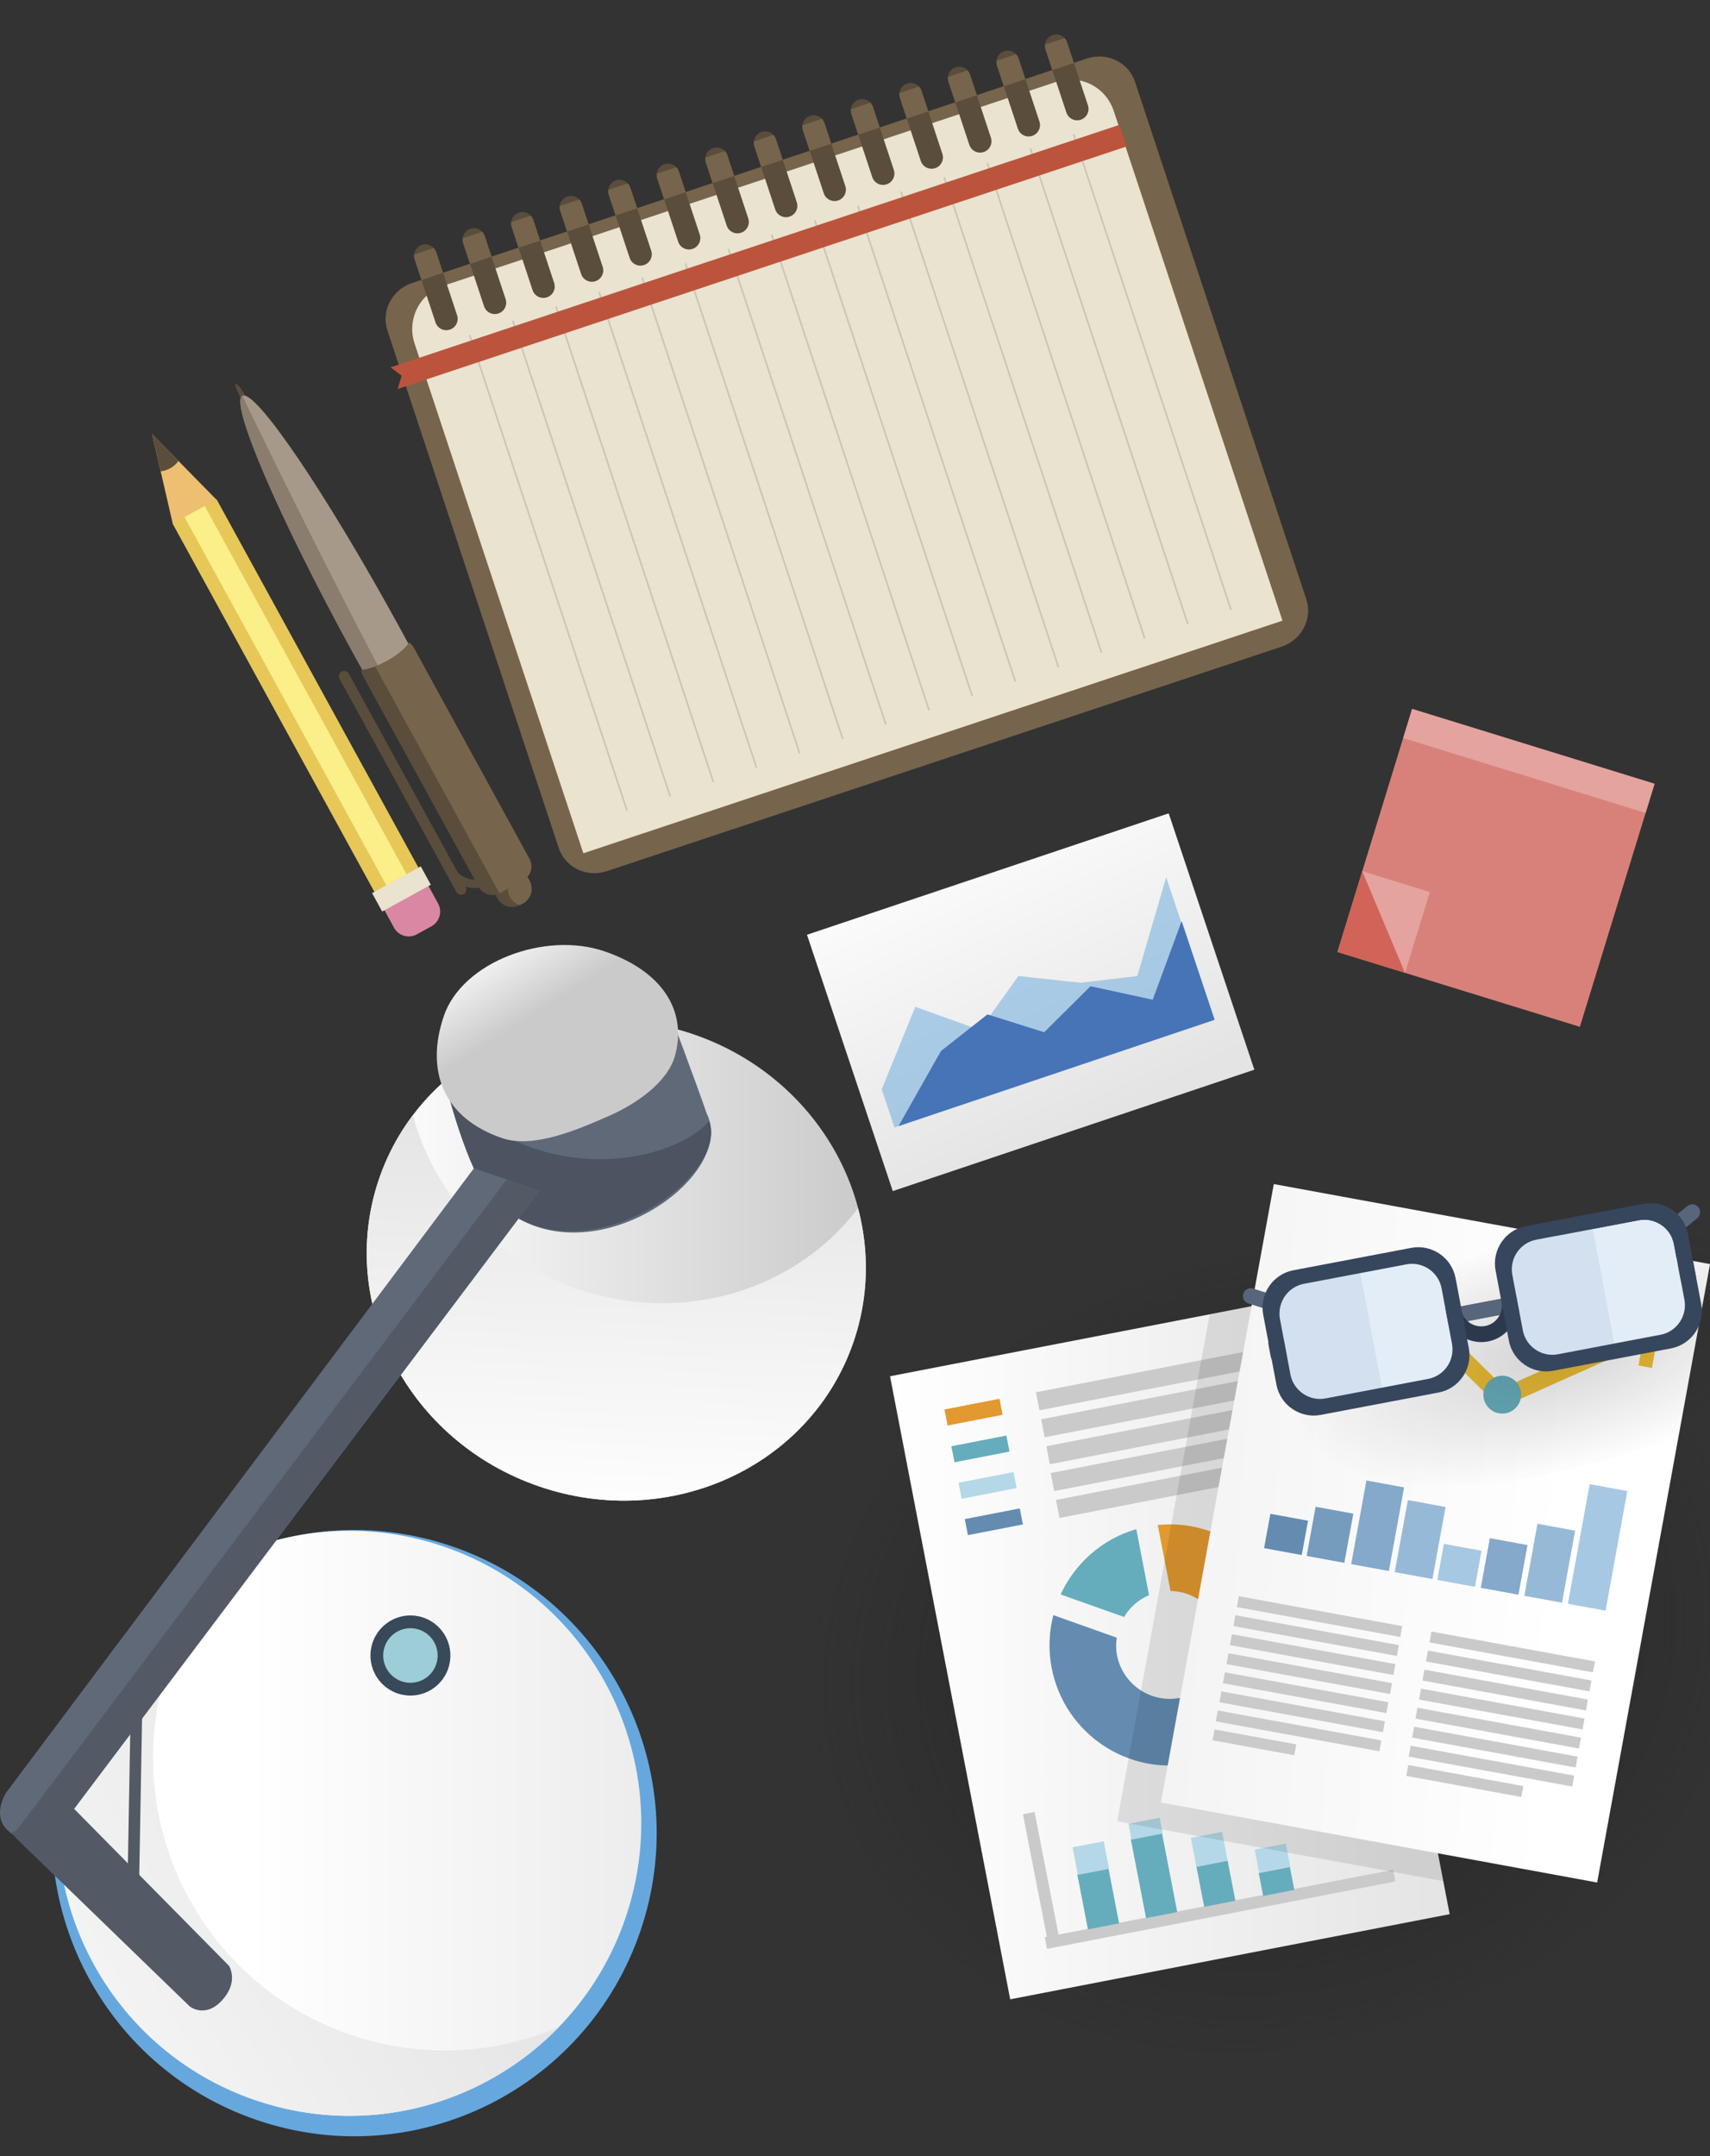 <?xml version="1.0" encoding="utf-8"?>
<!-- Generator: Adobe Illustrator 18.0.0, SVG Export Plug-In . SVG Version: 6.00 Build 0)  -->
<!DOCTYPE svg PUBLIC "-//W3C//DTD SVG 1.1//EN" "http://www.w3.org/Graphics/SVG/1.1/DTD/svg11.dtd">
<svg version="1.1" id="Capa_1" xmlns="http://www.w3.org/2000/svg" xmlns:xlink="http://www.w3.org/1999/xlink" x="0px" y="0px"
	 viewBox="0 0 252.164 317.833" enable-background="new 0 0 252.164 317.833" xml:space="preserve">
<rect x="0" y="0" width="252.164" height="317.833" fill="#333333" stroke="none"/>
<g id="paper_1_">
	<g>
		
			<linearGradient id="SVGID_1_" gradientUnits="userSpaceOnUse" x1="561.12" y1="436.151" x2="606.936" y2="458.365" gradientTransform="matrix(0.78 0.626 -0.626 0.78 -26.012 -572.043)">
			<stop  offset="0" style="stop-color:#FFFFFF"/>
			<stop  offset="1" style="stop-color:#E4E4E4"/>
		</linearGradient>
		<path fill-rule="evenodd" clip-rule="evenodd" fill="url(#SVGID_1_)" d="M131.653,175.585l-12.652-37.787l53.339-17.899
			l12.632,37.791L131.653,175.585z"/>
		<g>
			<polygon opacity="0.5" fill="#65A7DD" points="130.019,160.59 134.97,148.414 144.476,151.833 150.18,143.884 159.316,144.874 
				167.712,143.884 171.971,129.314 179.019,150.365 131.9,166.208 			"/>
			<polygon fill="#4674B7" points="132.494,166.009 138.761,154.931 145.617,149.538 153.979,152.167 160.809,145.387 
				169.985,147.374 174.252,135.79 179.119,150.33 			"/>
		</g>
	</g>
</g>
<g>
	<polygon fill-rule="evenodd" clip-rule="evenodd" fill="#D8817A" points="243.988,115.543 208.236,104.506 197.223,140.337 
		232.976,151.372 	"/>
	<polygon fill-rule="evenodd" clip-rule="evenodd" fill="#D26359" points="200.886,128.422 197.223,140.337 207.193,143.415 	"/>
	<polygon fill-rule="evenodd" clip-rule="evenodd" fill="#E4A39E" points="243.988,115.543 208.236,104.506 206.915,108.802 
		242.667,119.838 	"/>
</g>
<polygon fill-rule="evenodd" clip-rule="evenodd" fill="#E4A39E" points="200.886,128.422 210.857,131.5 207.193,143.415 "/>
<g>
	
		<radialGradient id="SVGID_2_" cx="122.176" cy="77.084" r="65.155" gradientTransform="matrix(1.035 -0.325 0.276 0.884 41.298 214.638)" gradientUnits="userSpaceOnUse">
		<stop  offset="0" style="stop-color:#272425"/>
		<stop  offset="1" style="stop-color:#272425;stop-opacity:0"/>
	</radialGradient>
	<path fill="url(#SVGID_2_)" d="M259.925,220.86c9.554,30.571-14.462,65.32-53.635,77.61c-39.174,12.287-78.674-2.54-88.225-33.109
		c-9.549-30.572,14.466-65.323,53.64-77.611C210.88,175.461,250.38,190.288,259.925,220.86z"/>
	<g>
		<g>
			<g>
				<linearGradient id="SVGID_3_" gradientUnits="userSpaceOnUse" x1="131.249" y1="242.528" x2="213.773" y2="242.528">
					<stop  offset="0" style="stop-color:#FFFFFF"/>
					<stop  offset="1" style="stop-color:#E4E4E4"/>
				</linearGradient>
				<path fill-rule="evenodd" clip-rule="evenodd" fill="url(#SVGID_3_)" d="M131.249,202.881l64.804-12.556l17.719,91.853
					l-64.804,12.553L131.249,202.881z"/>
				<g>
					<path fill="#B4D8E7" d="M180.339,243.467c-0.141,1.148-0.516,2.227-1.109,3.185l7.198,6.825
						c2.386-3.03,3.789-6.809,3.821-10.817L180.339,243.467z"/>
					<path fill="#E2992F" d="M172.609,234.536c3.434,0.048,6.475,2.352,7.466,5.712l9.898-0.813c-0.02-0.11-0.027-0.218-0.05-0.331
						c-1.762-9.102-10.164-15.22-19.196-14.298L172.609,234.536z"/>
					<path fill="#65ADBC" d="M165.756,238.37c0.847-1.408,2.107-2.556,3.689-3.219l-1.884-9.732
						c-5.083,1.473-9.051,5.079-11.157,9.63L165.756,238.37z"/>
					<path fill="#648CB0" d="M177.026,249.005c-0.881,0.618-1.893,1.07-3.014,1.288c-4.297,0.834-8.461-1.985-9.294-6.291
						c-0.169-0.882-0.153-1.744-0.039-2.584l-9.351-3.325c-0.629,2.471-0.763,5.11-0.246,7.781
						c1.866,9.643,11.174,15.94,20.796,14.069c3.212-0.623,6.044-2.088,8.331-4.117L177.026,249.005z"/>
				</g>
				<g>
					
						<rect x="139.297" y="206.96" transform="matrix(0.982 -0.191 0.191 0.982 -37.042 31.149)" fill="#E2992F" width="8.26" height="2.409"/>
					
						<rect x="140.339" y="212.35" transform="matrix(0.982 -0.191 0.191 0.982 -38.08 31.476)" fill="#65ADBC" width="8.261" height="2.408"/>
					
						<rect x="141.384" y="217.739" transform="matrix(0.982 -0.191 0.191 0.982 -39.08 31.765)" fill="#B4D8E7" width="8.258" height="2.408"/>
					<polygon fill="#648CB0" points="150.838,224.726 142.73,226.303 142.273,223.937 150.381,222.361 					"/>
					<polygon fill="#CACACA" points="153.28,207.904 191.032,200.569 190.518,197.908 152.767,205.246 					"/>
					<polygon fill="#CACACA" points="154.818,215.854 192.569,208.52 192.056,205.86 154.305,213.195 					"/>
					
						<rect x="155.747" y="217.456" transform="matrix(-0.982 0.191 -0.191 -0.982 388.479 400.221)" fill="#CACACA" width="38.459" height="2.706"/>
					
						<rect x="154.978" y="213.478" transform="matrix(-0.982 0.191 -0.191 -0.982 386.185 392.498)" fill="#CACACA" width="38.456" height="2.707"/>
					<polygon fill="#CACACA" points="154.049,211.877 191.8,204.542 191.287,201.885 153.536,209.222 					"/>
				</g>
				<g>
					
						<rect x="152.427" y="267.024" transform="matrix(0.982 -0.192 0.192 0.982 -50.108 34.495)" fill="#CACACA" width="1.748" height="18.61"/>
					
						<rect x="179.176" y="255.348" transform="matrix(0.19 0.982 -0.982 0.19 422.143 51.169)" fill="#CACACA" width="1.75" height="52.308"/>
					<g>
						<polygon fill="#65ADBC" points="163.456,275.406 158.86,276.297 160.432,284.425 165.027,283.529 						"/>
						
							<rect x="158.422" y="271.751" transform="matrix(0.982 -0.191 0.191 0.982 -49.315 35.725)" fill="#B4D8E7" width="4.686" height="4.137"/>
					</g>
					<g>
						<polygon fill="#65ADBC" points="171.35,270.221 166.752,271.114 169.004,282.757 173.602,281.865 						"/>
						
							<rect x="166.483" y="268.317" transform="matrix(0.982 -0.191 0.191 0.982 -48.326 37.169)" fill="#B4D8E7" width="4.683" height="2.372"/>
					</g>
					<g>
						<polygon fill="#65ADBC" points="181.03,274.286 176.431,275.182 177.577,281.094 182.174,280.198 						"/>
						<polygon fill="#B4D8E7" points="180.209,270.043 175.611,270.935 176.431,275.182 181.03,274.286 						"/>
					</g>
					<g>
						
							<rect x="185.778" y="275.563" transform="matrix(0.982 -0.191 0.191 0.982 -49.452 40.989)" fill="#65ADBC" width="4.683" height="3.449"/>
						
							<rect x="185.122" y="272.177" transform="matrix(0.982 -0.191 0.191 0.982 -48.756 40.739)" fill="#B4D8E7" width="4.684" height="3.449"/>
					</g>
				</g>
			</g>
			<g>
				<polygon opacity="0.1" fill-rule="evenodd" clip-rule="evenodd" points="164.737,268.49 212.836,277.31 196.053,190.325 
					178.381,193.749 				"/>
				<linearGradient id="SVGID_4_" gradientUnits="userSpaceOnUse" x1="230.539" y1="227.277" x2="94.984" y2="218.318">
					<stop  offset="0" style="stop-color:#FFFFFF"/>
					<stop  offset="1" style="stop-color:#E4E4E4"/>
				</linearGradient>
				<path fill-rule="evenodd" clip-rule="evenodd" fill="url(#SVGID_4_)" d="M187.841,174.551l64.323,11.794l-16.643,91.165
					l-64.324-11.795L187.841,174.551z"/>
				<g>
					<polygon fill-rule="evenodd" clip-rule="evenodd" fill="#648CB0" points="187.336,223.158 192.891,224.176 191.961,229.238 
						186.404,228.22 					"/>
					
						<rect x="193.444" y="222.6" transform="matrix(-0.984 -0.18 0.18 -0.984 348.521 484.246)" fill-rule="evenodd" clip-rule="evenodd" fill="#759BBD" width="5.649" height="7.367"/>
					<polygon fill-rule="evenodd" clip-rule="evenodd" fill="#84A9CA" points="201.5,218.249 207.057,219.264 204.807,231.594 
						199.252,230.576 					"/>
					<polygon fill-rule="evenodd" clip-rule="evenodd" fill="#96B9D7" points="207.613,221.135 213.169,222.153 211.231,232.771 
						205.676,231.753 					"/>
					
						<rect x="212.538" y="228.081" transform="matrix(-0.984 -0.18 0.18 -0.984 385.588 496.61)" fill-rule="evenodd" clip-rule="evenodd" fill="#A7C8E3" width="5.647" height="5.403"/>
					<polygon fill-rule="evenodd" clip-rule="evenodd" fill="#84A9CA" points="219.698,226.75 225.253,227.768 223.916,235.086 
						218.361,234.068 					"/>
					<polygon fill-rule="evenodd" clip-rule="evenodd" fill="#96B9D7" points="226.722,224.626 232.279,225.645 230.339,236.263 
						224.784,235.246 					"/>
					<polygon fill-rule="evenodd" clip-rule="evenodd" fill="#A7C8E3" points="234.421,218.787 239.976,219.805 236.763,237.443 
						231.207,236.424 					"/>
				</g>
				
					<rect x="182.5" y="237.518" transform="matrix(-0.984 -0.18 0.18 -0.984 343.318 507.887)" fill-rule="evenodd" clip-rule="evenodd" fill="#CACACA" width="24.501" height="1.631"/>
				
					<rect x="181.985" y="240.327" transform="matrix(-0.984 -0.18 0.18 -0.984 341.804 513.358)" fill-rule="evenodd" clip-rule="evenodd" fill="#CACACA" width="24.504" height="1.63"/>
				
					<rect x="181.473" y="243.134" transform="matrix(-0.984 -0.18 0.18 -0.984 340.286 518.833)" fill-rule="evenodd" clip-rule="evenodd" fill="#CACACA" width="24.504" height="1.631"/>
				
					<rect x="180.961" y="245.944" transform="matrix(-0.984 -0.18 0.18 -0.984 338.773 524.309)" fill-rule="evenodd" clip-rule="evenodd" fill="#CACACA" width="24.503" height="1.632"/>
				
					<rect x="180.449" y="248.752" transform="matrix(-0.984 -0.18 0.18 -0.984 337.231 529.793)" fill-rule="evenodd" clip-rule="evenodd" fill="#CACACA" width="24.502" height="1.629"/>
				
					<rect x="179.935" y="251.56" transform="matrix(-0.984 -0.18 0.18 -0.984 335.708 535.273)" fill-rule="evenodd" clip-rule="evenodd" fill="#CACACA" width="24.505" height="1.63"/>
				
					<rect x="179.422" y="254.368" transform="matrix(-0.984 -0.18 0.18 -0.984 334.165 540.761)" fill-rule="evenodd" clip-rule="evenodd" fill="#CACACA" width="24.505" height="1.632"/>
				
					<rect x="179.009" y="256.073" transform="matrix(-0.984 -0.18 0.18 -0.984 320.912 542.951)" fill-rule="evenodd" clip-rule="evenodd" fill="#CACACA" width="12.253" height="1.63"/>
				
					<rect x="210.913" y="242.728" transform="matrix(-0.984 -0.18 0.18 -0.984 398.752 523.338)" fill-rule="evenodd" clip-rule="evenodd" fill="#CACACA" width="24.504" height="1.631"/>
				
					<rect x="210.399" y="245.536" transform="matrix(-0.984 -0.18 0.18 -0.984 397.227 528.816)" fill-rule="evenodd" clip-rule="evenodd" fill="#CACACA" width="24.505" height="1.632"/>
				
					<rect x="209.887" y="248.345" transform="matrix(-0.984 -0.18 0.18 -0.984 395.698 534.299)" fill-rule="evenodd" clip-rule="evenodd" fill="#CACACA" width="24.504" height="1.632"/>
				
					<rect x="209.376" y="251.152" transform="matrix(-0.984 -0.18 0.18 -0.984 394.188 539.771)" fill-rule="evenodd" clip-rule="evenodd" fill="#CACACA" width="24.504" height="1.634"/>
				
					<rect x="208.862" y="253.962" transform="matrix(-0.984 -0.18 0.18 -0.984 392.649 545.255)" fill-rule="evenodd" clip-rule="evenodd" fill="#CACACA" width="24.503" height="1.629"/>
				
					<rect x="208.35" y="256.77" transform="matrix(-0.984 -0.18 0.18 -0.984 391.144 550.725)" fill-rule="evenodd" clip-rule="evenodd" fill="#CACACA" width="24.503" height="1.631"/>
				
					<rect x="207.838" y="259.578" transform="matrix(-0.984 -0.18 0.18 -0.984 389.631 556.197)" fill-rule="evenodd" clip-rule="evenodd" fill="#CACACA" width="24.502" height="1.631"/>
				<polygon fill-rule="evenodd" clip-rule="evenodd" fill="#CACACA" points="207.672,260.19 224.635,263.301 224.345,264.906 
					207.379,261.795 				"/>
				<g>
					<g>
						<polygon fill="#EDBE31" points="191.641,206.667 190.529,204.39 211.34,194.185 221.776,204.531 243.195,194.945 
							244.226,197.258 221.226,207.554 210.839,197.252 						"/>
					</g>
					<g>
						<polygon fill="#EDBE31" points="243.604,201.662 241.614,201.297 242.413,196.896 238.023,196.093 238.384,194.098 
							244.769,195.265 						"/>
					</g>
				</g>
				
					<ellipse transform="matrix(0.984 0.18 -0.18 0.984 40.641 -36.52)" fill="#65ADBC" cx="221.428" cy="205.545" rx="2.783" ry="2.789"/>
				<circle fill="#65ADBC" cx="211.131" cy="195.725" r="2.784"/>
			</g>
		</g>
	</g>
	<g>
		
			<radialGradient id="SVGID_5_" cx="3.103" cy="76.916" r="19.549" gradientTransform="matrix(2.01 -0.542 0.236 0.881 206.23 133.094)" gradientUnits="userSpaceOnUse">
			<stop  offset="0" style="stop-color:#272425"/>
			<stop  offset="1" style="stop-color:#272425;stop-opacity:0"/>
		</radialGradient>
		<path opacity="0.2" fill="url(#SVGID_5_)" d="M272.015,187.999c2.455,9.14-14.068,21.545-36.906,27.706
			c-22.838,6.161-43.342,3.744-45.797-5.397c-2.456-9.141,14.068-21.545,36.906-27.706
			C249.056,176.442,269.561,178.859,272.015,187.999z"/>
		<g id="glasses_2_">
			<g>
				<g>
					<g>
						<path fill="#58667C" d="M184.235,189.917c0.179-0.035,0.374-0.026,0.562,0.038l10.494,3.321
							c2.017,0.638,4.112,1.026,6.224,1.151c2.114,0.129,4.239-0.009,6.32-0.404l41.865-7.948l0.43,2.276l-41.864,7.948
							c-2.266,0.431-4.585,0.574-6.887,0.439c-2.3-0.137-4.583-0.561-6.785-1.259l-10.492-3.321c-0.61-0.192-0.946-0.842-0.753-1.45
							C183.48,190.287,183.83,189.993,184.235,189.917z"/>
						<path fill="#58667C" d="M249.33,177.558c-0.18,0.035-0.357,0.115-0.51,0.241l-8.552,6.936
							c-1.647,1.335-3.457,2.463-5.376,3.354c-1.918,0.895-3.947,1.546-6.027,1.94l-41.867,7.949l0.43,2.275l41.867-7.949
							c2.266-0.429,4.477-1.145,6.569-2.113c2.093-0.972,4.06-2.202,5.855-3.659l8.554-6.938c0.496-0.403,0.573-1.132,0.172-1.627
							C250.167,177.627,249.734,177.481,249.33,177.558z"/>
					</g>
				</g>
				<path fill="#2C394D" d="M221.42,191.924L221.42,191.924c0.311,1.646-0.772,3.241-2.417,3.552
					c-1.646,0.314-3.237-0.771-3.549-2.419l0,0l-2.268,0.429l0,0c0.55,2.908,3.346,4.817,6.247,4.266
					c2.9-0.549,4.806-3.354,4.256-6.26l0,0L221.42,191.924z"/>
				<g>
					<path fill="#E3EDF8" d="M223.016,187.934c-0.453-2.395,1.13-4.727,3.523-5.182l15.138-2.874
						c2.389-0.453,4.715,1.136,5.167,3.531l1.547,8.178c0.454,2.396-1.133,4.727-3.522,5.182l-15.139,2.873
						c-2.391,0.454-4.716-1.134-5.167-3.53L223.016,187.934z"/>
					<path fill="#D2E0F0" d="M229.73,199.642l8.329-1.581l-3.191-16.891l-8.329,1.582c-2.392,0.454-3.975,2.787-3.523,5.182
						l1.547,8.179C225.014,198.508,227.339,200.096,229.73,199.642z"/>
				</g>
				<g>
					<path fill="#E3EDF8" d="M188.749,194.438c-0.453-2.394,1.132-4.727,3.523-5.181l15.139-2.873
						c2.39-0.454,4.714,1.136,5.168,3.53l1.546,8.18c0.452,2.395-1.132,4.725-3.522,5.179l-15.138,2.875
						c-2.391,0.454-4.718-1.135-5.171-3.531L188.749,194.438z"/>
					<path fill="#D2E0F0" d="M195.465,206.148l8.327-1.581l-3.193-16.891l-8.327,1.581c-2.391,0.454-3.976,2.787-3.523,5.181
						l1.545,8.178C190.747,205.012,193.074,206.601,195.465,206.148z"/>
				</g>
				<path fill="#36465D" d="M229.023,202.075l17.392-3.302c3.019-0.573,5.021-3.517,4.449-6.541l-1.952-10.327
					c-0.572-3.023-3.51-5.03-6.527-4.457l-17.392,3.302c-3.019,0.573-5.02,3.517-4.45,6.54l1.953,10.326
					C223.067,200.643,226.005,202.648,229.023,202.075z M223.016,187.934c-0.453-2.395,1.13-4.727,3.523-5.182l15.138-2.874
					c2.389-0.453,4.715,1.136,5.167,3.531l1.547,8.178c0.454,2.396-1.133,4.727-3.522,5.182l-15.139,2.873
					c-2.391,0.454-4.716-1.134-5.167-3.53L223.016,187.934z"/>
				<path fill="#36465D" d="M194.756,208.58l17.392-3.302c3.019-0.573,5.02-3.516,4.449-6.539l-1.952-10.328
					c-0.572-3.023-3.51-5.029-6.528-4.457l-17.392,3.303c-3.019,0.573-5.021,3.517-4.449,6.54l1.952,10.326
					C188.8,207.146,191.736,209.153,194.756,208.58z M188.749,194.438c-0.453-2.394,1.132-4.727,3.523-5.181l15.139-2.873
					c2.39-0.454,4.714,1.136,5.168,3.53l1.546,8.18c0.452,2.395-1.132,4.725-3.522,5.179l-15.138,2.875
					c-2.391,0.454-4.718-1.135-5.171-3.531L188.749,194.438z"/>
			</g>
		</g>
	</g>
</g>
<g>
	<g>
		<path fill="#66A8DE" d="M94.455,284.609c-7.923,23.361-33.247,35.864-56.559,27.924c-23.312-7.942-35.787-33.316-27.864-56.68
			c7.923-23.361,33.246-35.864,56.557-27.924C89.902,235.87,102.378,261.247,94.455,284.609z"/>
		<linearGradient id="SVGID_6_" gradientUnits="userSpaceOnUse" x1="36.505" y1="268.787" x2="122.568" y2="268.787">
			<stop  offset="0" style="stop-color:#FFFFFF"/>
			<stop  offset="1" style="stop-color:#E4E4E4"/>
		</linearGradient>
		<path fill="url(#SVGID_6_)" d="M92.265,282.66c-7.646,22.544-32.08,34.609-54.574,26.946
			c-22.496-7.663-34.535-32.149-26.889-54.694c7.646-22.544,32.08-34.606,54.577-26.946C87.871,235.63,99.911,260.117,92.265,282.66
			z"/>
		<linearGradient id="SVGID_7_" gradientUnits="userSpaceOnUse" x1="-26.343" y1="314.68" x2="65.887" y2="260.33">
			<stop  offset="0" style="stop-color:#FFFFFF"/>
			<stop  offset="1" style="stop-color:#E4E4E4"/>
		</linearGradient>
		<path fill="url(#SVGID_7_)" d="M51.755,299.971c-22.497-7.663-34.534-32.149-26.888-54.693c2.126-6.272,5.554-11.727,9.875-16.176
			c-10.888,4.63-19.834,13.705-23.94,25.811c-7.646,22.544,4.393,47.031,26.889,54.694c16.237,5.531,33.484,0.779,44.7-10.771
			C73,302.83,62.17,303.517,51.755,299.971z"/>
		<g>
			<path fill="#384959" d="M66.104,245.947c-1.048,3.09-4.394,4.741-7.477,3.691c-3.083-1.05-4.731-4.401-3.684-7.493
				c1.048-3.088,4.394-4.74,7.476-3.689C65.502,239.505,67.151,242.857,66.104,245.947z"/>
			<path fill="#9DCDD6" d="M64.324,245.342c-0.714,2.105-2.994,3.229-5.093,2.512c-2.1-0.714-3.224-2.997-2.509-5.103
				c0.712-2.104,2.993-3.23,5.094-2.514C63.915,240.953,65.038,243.237,64.324,245.342z"/>
		</g>
		<g>
			<g>
				<linearGradient id="SVGID_8_" gradientUnits="userSpaceOnUse" x1="54.078" y1="185.796" x2="127.689" y2="185.796">
					<stop  offset="0" style="stop-color:#FFFFFF"/>
					<stop  offset="1" style="stop-color:#CACACA"/>
				</linearGradient>
				<path fill="url(#SVGID_8_)" d="M125.897,197.721c-6.248,18.418-26.986,28.012-46.324,21.423
					c-19.338-6.587-29.95-26.856-23.704-45.275c6.247-18.418,26.987-28.01,46.325-21.423
					C121.532,159.031,132.145,179.303,125.897,197.721z"/>
				<linearGradient id="SVGID_9_" gradientUnits="userSpaceOnUse" x1="89.065" y1="225.234" x2="91.849" y2="164.778">
					<stop  offset="0" style="stop-color:#FFFFFF"/>
					<stop  offset="1" style="stop-color:#E4E4E4"/>
				</linearGradient>
				<path fill="url(#SVGID_9_)" d="M126.529,178.097c-9.055,11.993-25.641,17.278-41.306,11.942
					c-12.472-4.248-21.302-14.19-24.336-25.652c-2.119,2.81-3.832,5.986-5.017,9.482c-6.247,18.419,4.365,38.689,23.704,45.275
					c19.337,6.588,40.076-3.005,46.324-21.423C128.116,191.18,128.198,184.407,126.529,178.097z"/>
			</g>
			<g>
				<path fill="#606978" d="M98.632,148.94c0,0,3.968,10.518,5.573,15.184c4.856,9.712-18.982,25.914-31.653,12.43
					c-3.49-3.299-6.892-16.885-6.892-16.885L98.632,148.94z"/>
				<path fill="#4B5460" d="M66.026,161.041l-0.365-1.372c0,0,3.402,13.586,6.892,16.885c12.173,12.956,35.22-2.719,32.015-11.329
					C100.043,170.889,80.353,176.037,66.026,161.041z"/>
				<linearGradient id="SVGID_10_" gradientUnits="userSpaceOnUse" x1="71.674" y1="137.621" x2="79.096" y2="149.372">
					<stop  offset="0" style="stop-color:#FFFFFF"/>
					<stop  offset="1" style="stop-color:#CACACA"/>
				</linearGradient>
				<path fill="url(#SVGID_10_)" d="M99.536,155.64c-1.065,3.848-5.627,7.07-9.761,8.877c-4.649,2.033-11.117,4.832-15.728,3.261
					c-8.71-2.966-11.331-9.947-8.607-17.977c2.725-8.032,14.946-12.542,23.656-9.576C97.808,143.192,101.344,149.119,99.536,155.64z
					"/>
			</g>
		</g>
		<g>
			<path fill="#606978" d="M7.545,271.147c0,0-2.307,2.491-6.437-1.357c-2.344-2.186-0.239-5.484-0.239-5.484l69.021-92.086
				l9.678,3.297L7.545,271.147z"/>
			<path fill="#535A65" d="M74.727,173.869l-72.022,95.63c0,0-0.411,0.491-1.122,0.701c3.825,3.237,5.98,0.895,5.98,0.895
				l72.004-95.578L74.727,173.869z"/>
		</g>
		<path fill="#535A65" d="M2.246,270.855l25.738,24.927c0,0,2.479,1.971,5.079-1.274c2.082-2.599,0.701-4.722,0.701-4.722
			L7.871,263.552L2.246,270.855z"/>
		<g>
			
				<rect x="7.615" y="264.002" transform="matrix(-0.018 1 -1 -0.018 285.103 249.714)" fill="#535A65" width="24.634" height="1.706"/>
		</g>
	</g>
</g>
<g>
	<g>
		<path fill="#77644C" d="M89.487,128.422c-2.967,0.986-6.144-0.547-7.096-3.422L57.128,48.713
			c-0.952-2.878,0.681-6.009,3.647-6.995l99.497-33.09c2.966-0.988,6.145,0.545,7.097,3.422l25.263,76.286
			c0.953,2.876-0.68,6.007-3.646,6.994L89.487,128.422z"/>
		<g>
			<path fill="#E9E3D0" d="M189.119,91.496l-24.89-75.164c-1.168-3.524-4.959-5.43-8.473-4.262L65.379,42.128
				c-3.513,1.167-5.414,4.968-4.249,8.493l24.892,75.164L189.119,91.496z"/>
			<path fill="none" stroke="#CCC6B2" stroke-width="0.25" stroke-miterlimit="10" d="M158.309,19.774l23.221,70.119L158.309,19.774
				z"/>
			<path fill="none" stroke="#CCC6B2" stroke-width="0.25" stroke-miterlimit="10" d="M151.948,21.89l23.221,70.12L151.948,21.89z"
				/>
			<path fill="none" stroke="#CCC6B2" stroke-width="0.25" stroke-miterlimit="10" d="M145.587,24.005l23.221,70.12L145.587,24.005z
				"/>
			<path fill="none" stroke="#CCC6B2" stroke-width="0.25" stroke-miterlimit="10" d="M139.225,26.121l23.22,70.12L139.225,26.121z"
				/>
			<path fill="none" stroke="#CCC6B2" stroke-width="0.25" stroke-miterlimit="10" d="M132.864,28.236l23.22,70.121L132.864,28.236z
				"/>
			<path fill="none" stroke="#CCC6B2" stroke-width="0.25" stroke-miterlimit="10" d="M126.504,30.351l23.222,70.12L126.504,30.351z
				"/>
			<path fill="none" stroke="#CCC6B2" stroke-width="0.25" stroke-miterlimit="10" d="M120.143,32.468l23.221,70.12L120.143,32.468z
				"/>
			<path fill="none" stroke="#CCC6B2" stroke-width="0.25" stroke-miterlimit="10" d="M113.784,34.583l23.222,70.12L113.784,34.583z
				"/>
			<path fill="none" stroke="#CCC6B2" stroke-width="0.25" stroke-miterlimit="10" d="M107.42,36.699l23.22,70.121L107.42,36.699z"
				/>
			<path fill="none" stroke="#CCC6B2" stroke-width="0.25" stroke-miterlimit="10" d="M101.059,38.814l23.22,70.12L101.059,38.814z"
				/>
			<path fill="none" stroke="#CCC6B2" stroke-width="0.25" stroke-miterlimit="10" d="M94.7,40.929l23.219,70.121L94.7,40.929z"/>
			<path fill="none" stroke="#CCC6B2" stroke-width="0.25" stroke-miterlimit="10" d="M88.338,43.044l23.222,70.121L88.338,43.044z"
				/>
			<path fill="none" stroke="#CCC6B2" stroke-width="0.25" stroke-miterlimit="10" d="M81.979,45.161l23.222,70.12L81.979,45.161z"
				/>
			<path fill="none" stroke="#CCC6B2" stroke-width="0.25" stroke-miterlimit="10" d="M75.615,47.277l23.22,70.12L75.615,47.277z"/>
			<path fill="none" stroke="#CCC6B2" stroke-width="0.25" stroke-miterlimit="10" d="M69.255,49.393l23.219,70.12L69.255,49.393z"
				/>
			<path fill="#5A4D3B" d="M155.236,5.166c0.879-0.293,1.825,0.183,2.118,1.065l3.079,9.298c0.291,0.881-0.184,1.829-1.063,2.123
				c-0.88,0.292-1.826-0.183-2.118-1.066l-3.079-9.297C153.881,6.407,154.356,5.459,155.236,5.166z M153.278,17.908L150.2,8.612
				c-0.292-0.883-1.24-1.358-2.119-1.066c-0.88,0.293-1.354,1.241-1.062,2.124l3.078,9.296c0.292,0.882,1.239,1.358,2.119,1.065
				C153.094,19.74,153.57,18.791,153.278,17.908z M146.121,20.289l-3.079-9.297c-0.293-0.882-1.24-1.357-2.118-1.065
				c-0.878,0.293-1.355,1.241-1.064,2.122l3.081,9.299c0.291,0.882,1.24,1.357,2.118,1.065
				C145.937,22.119,146.413,21.171,146.121,20.289z M138.964,22.669l-3.078-9.297c-0.292-0.883-1.238-1.358-2.118-1.065
				c-0.879,0.292-1.354,1.24-1.063,2.121l3.078,9.299c0.293,0.883,1.241,1.357,2.118,1.065
				C138.782,24.5,139.256,23.552,138.964,22.669z M131.809,25.05l-3.08-9.299c-0.292-0.88-1.238-1.356-2.117-1.064
				c-0.88,0.294-1.355,1.241-1.062,2.123l3.078,9.297c0.292,0.883,1.238,1.358,2.118,1.065
				C131.626,26.879,132.1,25.932,131.809,25.05z M124.654,27.428l-3.08-9.296c-0.291-0.883-1.237-1.358-2.118-1.066
				c-0.88,0.292-1.353,1.241-1.061,2.123l3.079,9.298c0.291,0.881,1.238,1.357,2.117,1.065
				C124.472,29.258,124.945,28.311,124.654,27.428z M117.497,29.809l-3.078-9.297c-0.293-0.883-1.242-1.358-2.118-1.065
				c-0.88,0.293-1.355,1.24-1.063,2.122l3.078,9.298c0.293,0.882,1.238,1.357,2.118,1.065
				C117.312,31.639,117.791,30.691,117.497,29.809z M110.339,32.189l-3.078-9.297c-0.293-0.883-1.238-1.357-2.119-1.065
				c-0.876,0.292-1.352,1.24-1.062,2.122l3.08,9.298c0.291,0.883,1.24,1.357,2.116,1.065
				C110.156,34.02,110.632,33.072,110.339,32.189z M103.184,34.569l-3.08-9.297c-0.292-0.882-1.237-1.357-2.118-1.065
				c-0.88,0.292-1.354,1.239-1.061,2.121l3.078,9.299c0.292,0.881,1.238,1.356,2.118,1.064
				C103.001,36.398,103.477,35.452,103.184,34.569z M96.028,36.95l-3.079-9.298c-0.292-0.883-1.237-1.359-2.118-1.066
				c-0.88,0.293-1.354,1.241-1.063,2.124l3.08,9.297c0.292,0.882,1.236,1.358,2.118,1.065C95.846,38.779,96.319,37.831,96.028,36.95
				z M88.873,39.328l-3.078-9.297c-0.292-0.883-1.242-1.356-2.119-1.065c-0.878,0.291-1.354,1.24-1.061,2.121l3.078,9.299
				c0.293,0.882,1.238,1.357,2.118,1.065C88.688,41.159,89.165,40.21,88.873,39.328z M81.718,41.708l-3.08-9.298
				c-0.291-0.881-1.24-1.356-2.12-1.063c-0.877,0.292-1.355,1.24-1.063,2.122l3.079,9.297c0.293,0.883,1.242,1.358,2.117,1.065
				C81.532,43.54,82.01,42.59,81.718,41.708z M74.558,44.089l-3.078-9.297c-0.292-0.882-1.238-1.357-2.118-1.065
				c-0.876,0.291-1.354,1.24-1.063,2.122l3.08,9.298c0.293,0.881,1.241,1.356,2.118,1.065
				C74.377,45.919,74.851,44.972,74.558,44.089z M67.403,46.469l-3.079-9.298c-0.291-0.881-1.237-1.358-2.118-1.064
				c-0.88,0.292-1.355,1.24-1.063,2.123l3.079,9.297c0.291,0.882,1.237,1.357,2.118,1.064C67.221,48.298,67.696,47.35,67.403,46.469
				z"/>
			<polygon fill="#BC543D" points="58.648,57.342 59.227,55.381 57.591,54.151 165.064,18.407 166.121,21.598 			"/>
			<g>
				<path fill="#77644C" d="M118.395,19.189l1.011,3.054l3.18-1.058l-1.012-3.053c-0.079-0.238-0.213-0.437-0.376-0.615
					l-2.868,0.955C118.302,18.713,118.316,18.952,118.395,19.189z"/>
				<path fill="#77644C" d="M104.08,23.949l1.011,3.053l3.18-1.057l-1.01-3.053c-0.079-0.237-0.211-0.436-0.373-0.616l-2.872,0.955
					C103.993,23.473,104.002,23.711,104.08,23.949z"/>
				<path fill="#77644C" d="M111.239,21.568l1.011,3.053l3.181-1.056l-1.011-3.054c-0.079-0.238-0.213-0.437-0.376-0.616
					l-2.87,0.955C111.147,21.093,111.16,21.331,111.239,21.568z"/>
				<path fill="#77644C" d="M125.55,16.809l1.011,3.054l3.18-1.058l-1.012-3.055c-0.078-0.237-0.21-0.436-0.372-0.614l-2.873,0.954
					C125.458,16.333,125.471,16.572,125.55,16.809z"/>
				<path fill="#77644C" d="M132.705,14.429l1.01,3.054l3.183-1.057l-1.012-3.053c-0.079-0.238-0.21-0.436-0.376-0.616l-2.869,0.956
					C132.614,13.954,132.626,14.192,132.705,14.429z"/>
				<path fill="#77644C" d="M148.029,12.724l3.181-1.059L150.2,8.612c-0.079-0.239-0.213-0.437-0.376-0.616l-2.87,0.955
					c-0.028,0.242-0.014,0.48,0.064,0.719L148.029,12.724z"/>
				<path fill="#77644C" d="M139.86,12.048l1.013,3.055l3.18-1.058l-1.011-3.054c-0.079-0.237-0.212-0.436-0.376-0.615l-2.871,0.955
					C139.771,11.573,139.783,11.813,139.86,12.048z"/>
				<path fill="#77644C" d="M96.925,26.329l1.011,3.054l3.18-1.057l-1.012-3.054c-0.078-0.237-0.21-0.438-0.372-0.616L96.86,25.61
					C96.832,25.853,96.845,26.092,96.925,26.329z"/>
				<path fill="#77644C" d="M62.156,41.283l3.18-1.059l-1.011-3.054c-0.079-0.238-0.211-0.437-0.374-0.615l-2.873,0.955
					c-0.026,0.243-0.013,0.48,0.066,0.718L62.156,41.283z"/>
				<path fill="#77644C" d="M68.299,35.849l1.012,3.053l3.18-1.056l-1.012-3.054c-0.079-0.238-0.21-0.436-0.374-0.616l-2.871,0.956
					C68.212,35.373,68.222,35.611,68.299,35.849z"/>
				<path fill="#77644C" d="M156.979,5.617l-2.871,0.954c-0.025,0.243-0.013,0.482,0.066,0.719l1.011,3.055l3.18-1.059l-1.011-3.054
					C157.276,5.994,157.142,5.795,156.979,5.617z"/>
				<path fill="#77644C" d="M75.455,33.47l1.011,3.054l3.185-1.058l-1.013-3.056c-0.078-0.236-0.213-0.434-0.374-0.614l-2.874,0.957
					C75.366,32.993,75.377,33.232,75.455,33.47z"/>
				<path fill="#77644C" d="M89.769,28.71l1.012,3.054l3.179-1.058l-1.011-3.053c-0.079-0.239-0.211-0.438-0.376-0.615l-2.87,0.955
					C89.677,28.233,89.691,28.472,89.769,28.71z"/>
				<path fill="#77644C" d="M82.614,31.088l1.011,3.055l3.18-1.059l-1.011-3.053c-0.079-0.237-0.213-0.437-0.376-0.614l-2.87,0.954
					C82.522,30.613,82.535,30.852,82.614,31.088z"/>
			</g>
		</g>
	</g>
	<g>
		<g>
			<polygon fill="#EEBE71" points="25.483,77.235 22.425,63.992 31.941,73.68 			"/>
			<path fill="#5A4D3B" d="M25.096,69.036c0.501-0.276,0.902-0.65,1.22-1.079l-3.892-3.965l1.267,5.489
				C24.171,69.428,24.645,69.284,25.096,69.036z"/>
			<g>
				<path fill="#DA87A3" d="M56.623,134.049c-0.658-1.199-0.224-2.7,0.972-3.358l2.167-1.193c1.195-0.659,2.697-0.222,3.354,0.975
					l1.487,2.715c0.657,1.199,0.22,2.702-0.976,3.361l-2.167,1.191c-1.196,0.658-2.695,0.221-3.352-0.978L56.623,134.049z"/>
				<polygon fill="#E7C758" points="25.454,77.193 31.946,73.619 61.877,128.214 55.382,131.79 				"/>
				<polygon fill="#FAEF88" points="27.212,76.223 30.183,74.587 60.115,129.184 57.142,130.822 				"/>
				<polygon fill="#E9E3D0" points="54.87,131.66 62.043,127.712 63.53,130.425 56.357,134.373 				"/>
			</g>
		</g>
		<g>
			<path fill="#5A4D3B" d="M35.556,58.806c-0.617-1.123-0.967-2.114-0.781-2.216c0.187-0.103,0.842,0.721,1.458,1.843
				c0.614,1.122,0.958,2.122,0.773,2.224C36.82,60.758,36.171,59.928,35.556,58.806z"/>
			<path fill="#A69989" d="M52.038,96.212C41.147,76.343,33.849,59.394,35.742,58.351C37.634,57.309,48,72.571,58.891,92.438
				c10.893,19.87,18.186,36.821,16.294,37.862C73.294,131.342,62.93,116.081,52.038,96.212z"/>
			<path fill="#8A7D6E" d="M52.038,96.212c10.893,19.869,21.256,35.13,23.147,34.088c0.185-0.1,0.281-0.356,0.297-0.736
				c-2.451-2.093-6.341-6.913-12.311-17.651c-12.698-22.841-27.43-53.562-27.43-53.562C33.849,59.394,41.147,76.343,52.038,96.212z"
				/>
			<g>
				<path fill="#5A4D3B" d="M70.829,127.816c-0.657-1.197-0.218-2.705,0.978-3.361l0.407-0.225c1.191-0.654,2.695-0.219,3.351,0.978
					l2.528,4.612c0.657,1.198,0.218,2.704-0.973,3.359l-0.408,0.223c-1.195,0.659-2.699,0.222-3.355-0.975L70.829,127.816z"/>
				<path fill="#77644C" d="M77.121,133.179c1.191-0.655,1.63-2.162,0.973-3.359l-0.641-1.168c-0.436-0.022-0.882,0.063-1.295,0.292
					c-1.175,0.647-1.603,2.125-0.956,3.305c0.328,0.6,0.864,1.001,1.471,1.173c0.013-0.008,0.028-0.009,0.041-0.018L77.121,133.179z
					"/>
				<path fill="#5A4D3B" d="M68.367,131.819c0.373-0.205,0.514-0.682,0.307-1.061l-0.033-0.057c1.45,0.429,3.068,0.186,4.332-0.825
					l-0.774-0.964c-1.384,1.113-3.394,0.964-4.682-0.267L51.437,99.314c-0.206-0.376-0.685-0.512-1.056-0.309
					c-0.381,0.212-0.514,0.685-0.309,1.061L67.31,131.51C67.518,131.89,67.988,132.028,68.367,131.819z"/>
				<path fill="#5A4D3B" d="M57.081,97.432c-1.452,0.799-2.867,1.261-3.84,1.314c0.031,0.3,0.122,0.601,0.279,0.886l17.046,31.093
					c0.62,1.133,2.044,1.545,3.168,0.926l3.413-1.88c1.131-0.622,1.544-2.042,0.923-3.177L61.023,95.5
					c-0.174-0.316-0.414-0.569-0.688-0.767C59.823,95.558,58.631,96.579,57.081,97.432z"/>
				<path fill="#77644C" d="M73.654,131.686c0.026-0.014,0.055-0.02,0.08-0.034l3.413-1.88c1.131-0.622,1.544-2.042,0.923-3.177
					L61.023,95.5c-0.174-0.316-0.414-0.569-0.688-0.767c-0.512,0.825-1.704,1.846-3.253,2.699c-0.606,0.334-1.198,0.595-1.763,0.806
					L73.654,131.686z"/>
			</g>
		</g>
	</g>
</g>
</svg>
